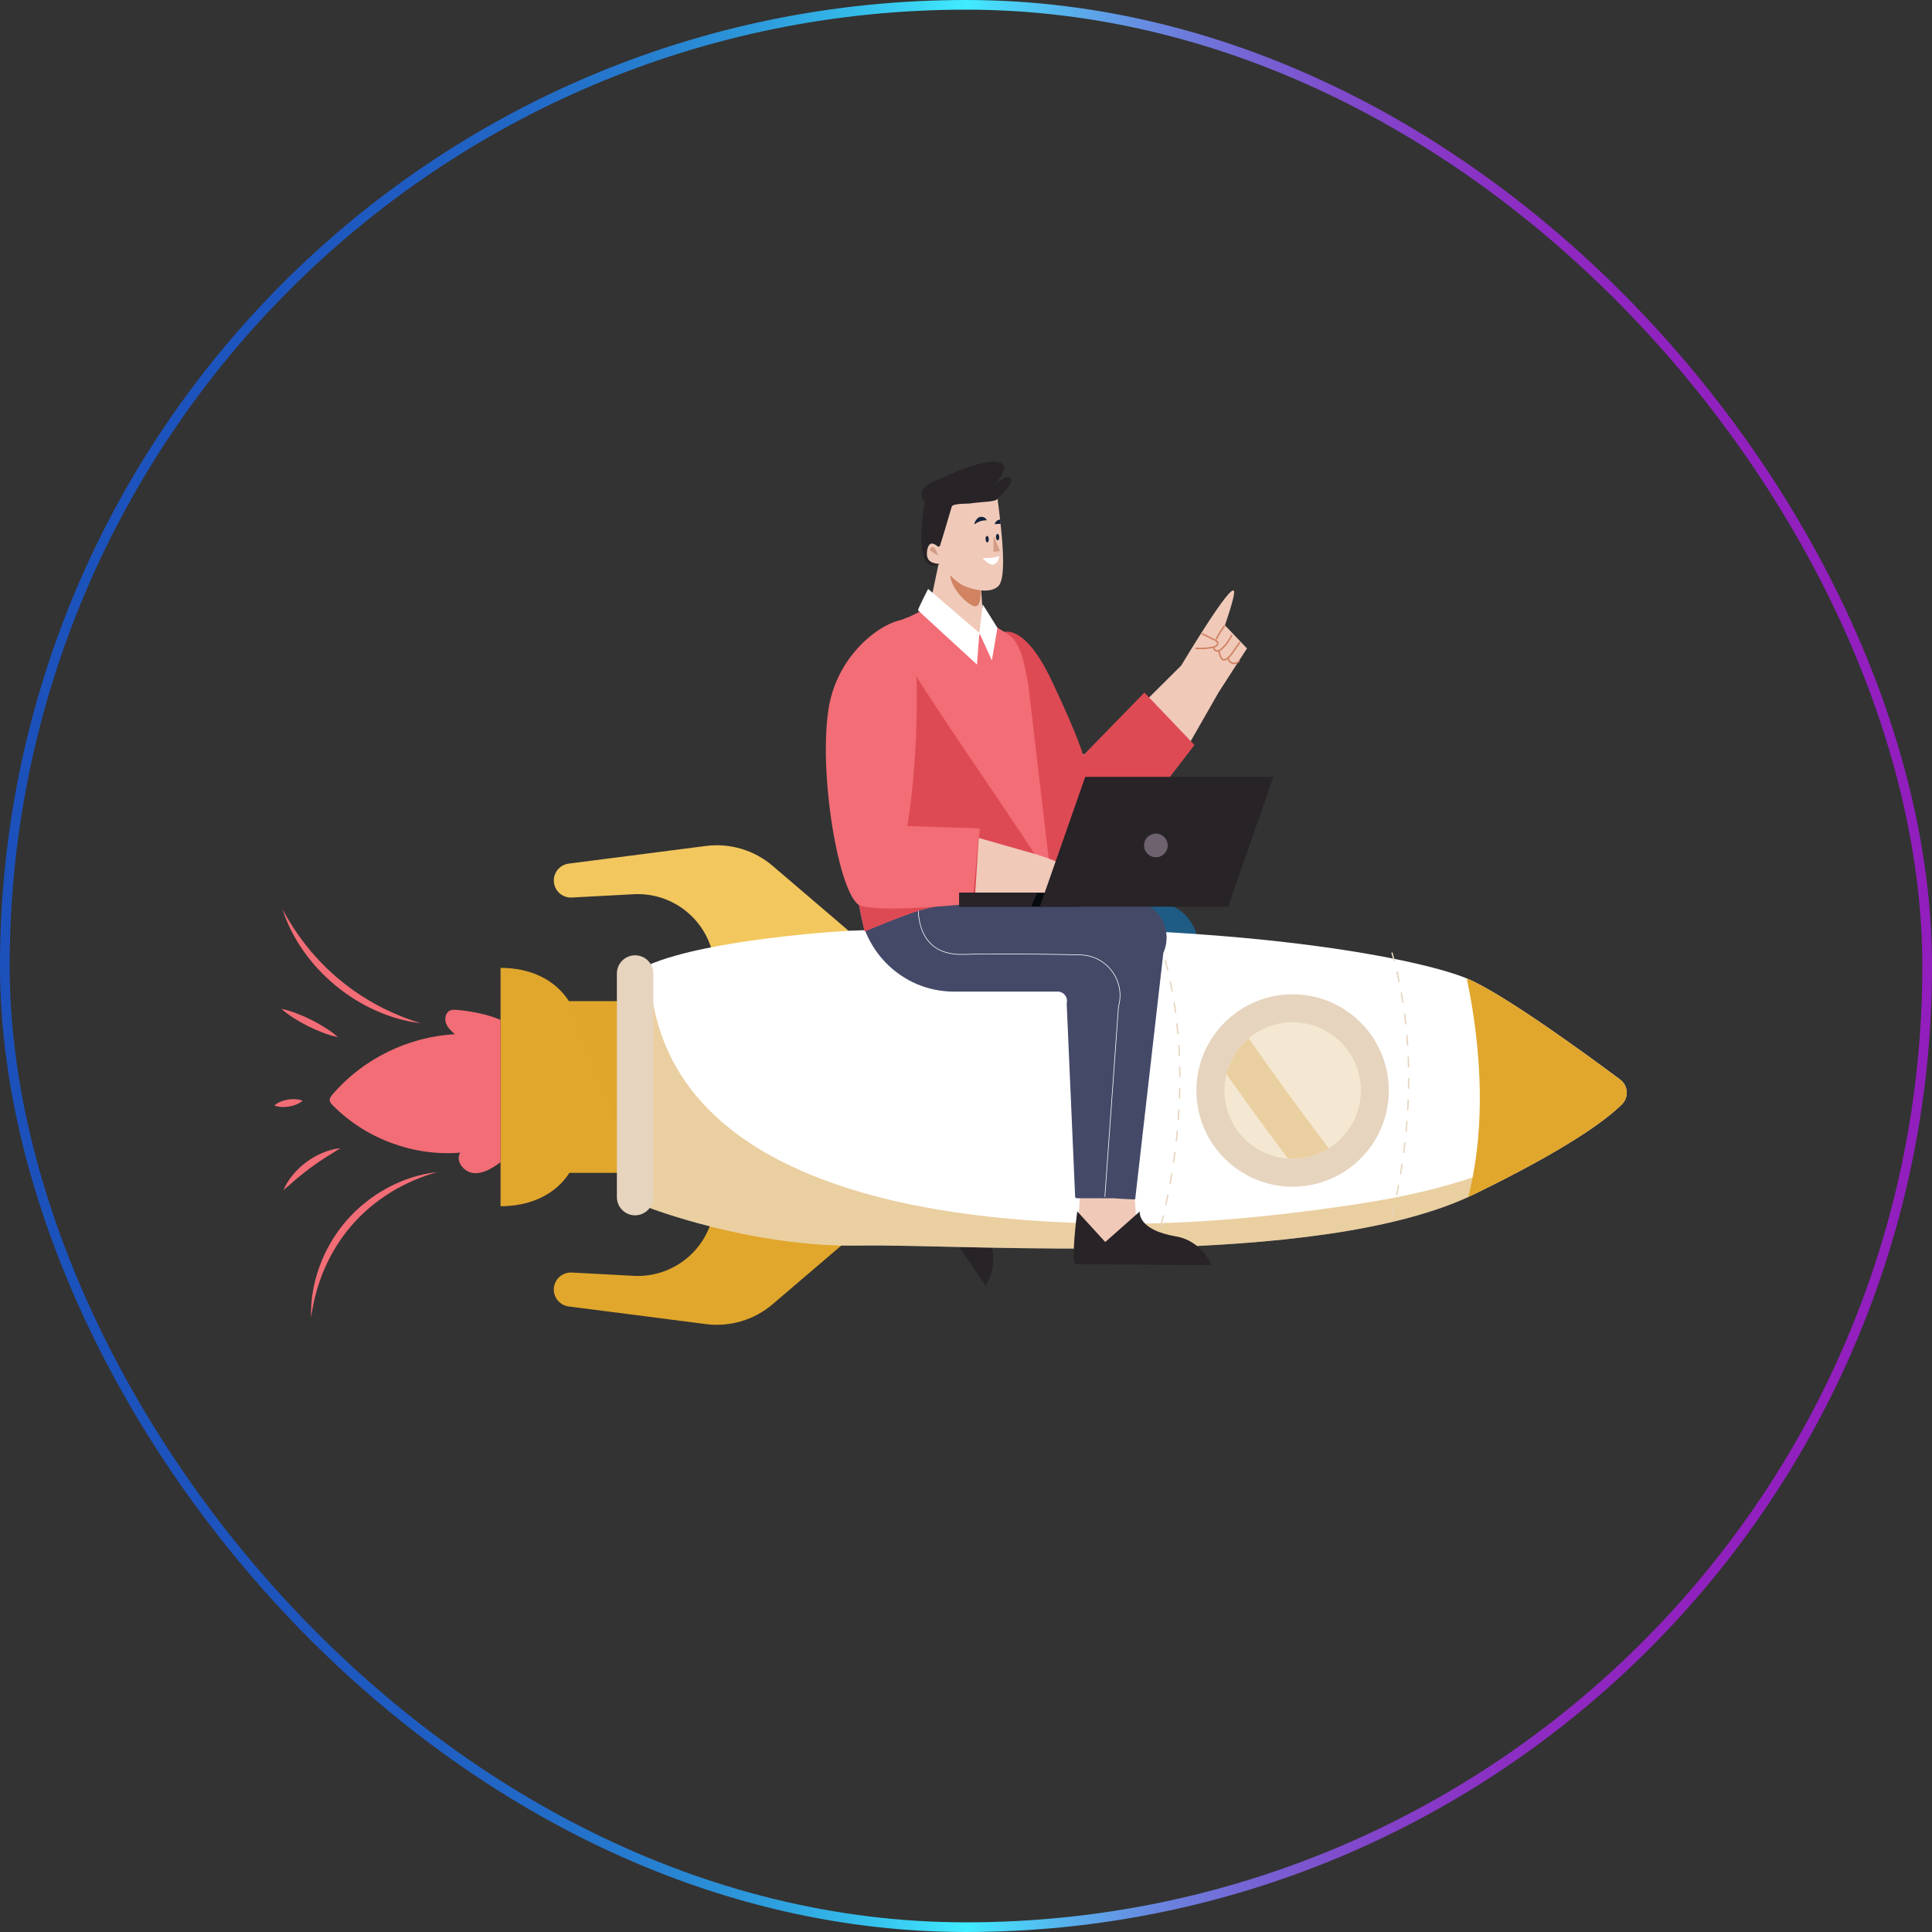 <svg width="1000" height="1000" viewBox="0 0 1000 1000" fill="none" xmlns="http://www.w3.org/2000/svg">
<rect x="0" y="0" width="1000" height="1000" fill="#333333" stroke="none"/>
<rect x="2.5" y="2.5" width="995" height="995" rx="497.5" stroke="url(#paint0_linear_88_246)" stroke-width="5"/>
<path d="M509.128 618.707L521.16 604.972L503.539 583.851L491.616 594.733L486.457 615.113L509.128 618.707Z" fill="#F0C9B9"/>
<path d="M493.57 592.466C493.57 592.466 469.243 604.91 470.742 607.487L510.18 665.479C510.18 665.479 517.777 654.305 511.976 641.877C503.219 623.116 511.943 619.127 511.943 619.127L488.756 613.427L493.57 592.466Z" fill="#272327"/>
<path d="M564.064 486.961C565.693 489.644 497.293 584.111 497.293 584.111C504.684 595.282 515.501 611.096 515.501 611.096C515.697 611.419 516.064 611.595 516.438 611.548C516.438 611.548 593.485 547.58 618.134 498.208C618.386 497.703 618.626 497.121 618.85 496.476C623.545 483.001 614.107 468.696 599.937 467.012L533.921 467.467" fill="#1F5C85"/>
<path d="M561.717 390.35C561.717 390.35 536.77 399.819 547.512 413.759C554.131 422.35 570 463.317 584.631 483.793C593.909 496.778 592.533 514.537 581.372 525.944L510.988 602.693" stroke="white" stroke-width="0.32" stroke-miterlimit="10"/>
<path d="M294.517 518.237H294.629H325.135V607.066H294.629H294.741C287.188 618.702 273.992 624.344 259.086 624.344V500.959C273.992 500.959 286.964 506.601 294.517 518.237Z" fill="#E1A62C"/>
<path d="M259.085 527.897C252.593 525.016 243.351 523.255 236.268 522.713C235.197 522.631 234.083 522.582 233.086 522.982C230.742 523.92 229.964 527.055 230.78 529.443C231.595 531.831 233.539 533.632 235.411 535.325C211.298 536.586 187.887 548.09 172.155 566.41C171.372 567.322 170.561 568.392 170.684 569.588C170.786 570.579 171.509 571.379 172.207 572.089C189.209 589.381 214.077 598.616 238.244 596.615C235.465 600.882 240.137 606.809 245.213 607.205C250.289 607.602 254.917 604.542 259.085 601.616" fill="#F26D76"/>
<path d="M226.236 606.682C217.606 609.138 209.429 612.689 201.951 617.326C194.497 621.98 187.706 627.654 182.013 634.283C176.27 640.869 171.627 648.402 168.09 656.446C164.574 664.51 162.227 673.109 161.027 682.001C160.696 673.022 162.296 663.921 165.432 655.381C168.547 646.821 173.271 638.825 179.241 631.883C185.259 624.985 192.496 619.164 200.521 614.857C208.526 610.533 217.303 607.645 226.236 606.682Z" fill="#F26D76"/>
<path d="M217.609 529.59C209.614 528.666 201.752 526.338 194.352 523C186.931 519.681 179.994 515.28 173.689 510.123C167.428 504.914 161.792 498.936 157.125 492.279C152.444 485.646 148.668 478.366 146.25 470.689C150.074 477.761 154.433 484.415 159.408 490.553C164.398 496.67 169.936 502.312 176.023 507.296C182.067 512.332 188.657 516.699 195.609 520.441C202.579 524.163 209.94 527.181 217.609 529.59Z" fill="#F26D76"/>
<path d="M174.928 536.824C172.149 536.283 169.532 535.419 166.971 534.44C164.412 533.461 161.909 532.368 159.47 531.146C157.026 529.934 154.652 528.584 152.331 527.127C150.012 525.667 147.75 524.09 145.652 522.187C148.434 522.724 151.052 523.587 153.612 524.566C156.17 525.548 158.675 526.637 161.11 527.865C163.551 529.083 165.926 530.43 168.247 531.89C170.566 533.35 172.828 534.925 174.928 536.824Z" fill="#F26D76"/>
<path d="M156.638 569.735C155.543 570.691 154.386 571.269 153.214 571.76C152.039 572.228 150.839 572.555 149.62 572.76C148.4 572.965 147.159 573.044 145.896 572.981C144.629 572.897 143.346 572.723 142 572.166C143.094 571.205 144.251 570.625 145.424 570.136C146.599 569.668 147.799 569.342 149.019 569.142C150.239 568.942 151.48 568.862 152.744 568.925C154.011 569.012 155.293 569.184 156.638 569.735Z" fill="#F26D76"/>
<path d="M176.213 594.314L168.326 599.211C165.767 600.847 163.295 602.558 160.874 604.336C158.46 606.125 156.088 607.973 153.767 609.929L146.742 615.998C147.936 613.036 149.694 610.348 151.738 607.912C153.786 605.475 156.124 603.267 158.701 601.382C161.271 599.489 164.072 597.91 167.009 596.683C169.943 595.456 173.03 594.577 176.213 594.314Z" fill="#F26D76"/>
<path opacity="0.5" d="M317.815 578.104C309.866 558.657 294.629 518.237 294.629 518.237H325.135V596.076C322.571 590.142 320.257 584.077 317.815 578.104Z" fill="#E1A62C"/>
<path d="M439.237 481.763L399.935 448.177C390.377 440.009 377.811 436.265 365.342 437.87L294.35 447.007C289.36 447.65 285.918 452.331 286.792 457.285C287.567 461.674 291.495 464.795 295.946 464.557L327.982 462.848C347.661 461.799 365.15 475.295 369.125 494.598L439.237 481.763Z" fill="#F2C75E"/>
<path d="M439.237 641.459L399.935 675.044C390.377 683.212 377.811 686.956 365.342 685.351L294.35 676.214C289.36 675.572 285.918 670.89 286.792 665.935C287.567 661.546 291.495 658.425 295.946 658.663L327.982 660.371C347.661 661.421 365.15 647.925 369.125 628.622L439.237 641.459Z" fill="#E1A62C"/>
<path d="M335.551 624.951C335.551 624.951 388.876 645.689 445.164 644.701C501.452 643.714 682.226 657.539 763.201 618.039C811.51 594.474 831.35 579.696 839.496 571.607C843.182 567.948 842.738 561.877 838.576 558.77C821.943 546.357 778.239 514.363 759.252 506.451C735.551 496.576 633.778 473.863 439.24 481.763C439.24 481.763 367.152 485.713 335.552 499.538L335.551 624.951Z" fill="white"/>
<path opacity="0.37" d="M699.168 623.742C737.834 617.989 777.915 608.595 810.092 585.297C811.441 584.32 812.443 583.175 813.151 581.941C822.735 576.045 832.197 569.941 841.821 564.111C842.286 566.737 841.564 569.549 839.492 571.606C831.346 579.695 811.506 594.474 763.198 618.038C682.222 657.538 501.448 643.713 445.16 644.7C388.873 645.688 335.547 624.951 335.547 624.951L336.123 498.498C337.469 621.646 504.265 631.604 565.389 633.226C610.052 634.412 655.018 630.31 699.168 623.742Z" fill="#C67D00"/>
<path d="M762.168 522.443C761.324 517.093 760.331 511.755 759.215 506.435C759.225 506.439 759.237 506.444 759.249 506.449C778.235 514.36 821.939 546.355 838.573 558.767C842.736 561.874 843.179 567.944 839.493 571.605C831.347 579.693 811.507 594.472 763.199 618.036C762.163 618.541 761.091 619.001 760.043 619.488C767.916 587.916 767.216 554.458 762.168 522.443Z" fill="#E1A62C"/>
<path d="M319.301 503.882V619.627C319.301 624.831 323.519 629.049 328.722 629.049C333.926 629.049 338.144 624.831 338.144 619.627V503.882C338.144 498.679 333.926 494.461 328.722 494.461C323.519 494.461 319.301 498.679 319.301 503.882Z" fill="#E6D4BE"/>
<path d="M669.051 514.648C641.549 514.648 619.254 536.943 619.254 564.445C619.254 591.948 641.549 614.243 669.051 614.243C696.553 614.243 718.848 591.948 718.848 564.445C718.85 536.943 696.554 514.648 669.051 514.648ZM669.051 529.153C688.543 529.153 704.343 544.954 704.343 564.445C704.343 583.937 688.543 599.738 669.051 599.738C649.56 599.738 633.759 583.937 633.759 564.445C633.759 544.955 649.56 529.153 669.051 529.153Z" fill="#E6D4BE"/>
<path opacity="0.37" d="M669.054 599.737C688.545 599.737 704.346 583.936 704.346 564.445C704.346 544.953 688.545 529.153 669.054 529.153C649.563 529.153 633.762 544.953 633.762 564.445C633.762 583.936 649.563 599.737 669.054 599.737Z" fill="#C67D00"/>
<g opacity="0.6">
<path d="M666.594 599.614C648.255 598.347 633.762 583.107 633.762 564.446C633.762 561.531 634.154 558.715 634.819 556.006C645.211 570.685 655.807 585.219 666.594 599.614Z" fill="#FAF9F4"/>
<path d="M646.332 537.462C652.473 532.285 660.395 529.153 669.055 529.153C688.547 529.153 704.347 544.953 704.347 564.445C704.347 577.066 697.701 588.108 687.741 594.346C673.599 575.631 659.771 556.682 646.332 537.462Z" fill="#FAF9F4"/>
</g>
<path d="M711.446 561.081C713.305 561.081 714.811 562.587 714.811 564.445C714.811 566.303 713.304 567.809 711.446 567.809C709.589 567.809 708.082 566.303 708.082 564.445C708.082 562.587 709.589 561.081 711.446 561.081Z" stroke="#E6D4BE" stroke-width="0.348" stroke-miterlimit="10"/>
<path d="M626.657 561.08C628.516 561.08 630.022 562.587 630.022 564.445C630.022 566.303 628.515 567.809 626.657 567.809C624.8 567.809 623.293 566.303 623.293 564.445C623.293 562.587 624.799 561.08 626.657 561.08Z" stroke="#E6D4BE" stroke-width="0.348" stroke-miterlimit="10"/>
<path d="M696.65 532.088C697.964 530.773 700.095 530.773 701.408 532.088C702.722 533.402 702.722 535.533 701.408 536.846C700.093 538.16 697.963 538.16 696.65 536.846C695.335 535.533 695.335 533.402 696.65 532.088Z" stroke="#E6D4BE" stroke-width="0.348" stroke-miterlimit="10"/>
<path d="M636.696 592.044C638.01 590.73 640.14 590.73 641.454 592.044C642.768 593.358 642.768 595.489 641.454 596.802C640.14 598.116 638.009 598.116 636.696 596.802C635.383 595.489 635.383 593.358 636.696 592.044Z" stroke="#E6D4BE" stroke-width="0.348" stroke-miterlimit="10"/>
<path d="M665.688 522.051C665.688 520.192 667.194 518.687 669.052 518.687C670.91 518.687 672.416 520.193 672.416 522.051C672.416 523.909 670.91 525.415 669.052 525.415C667.194 525.415 665.688 523.909 665.688 522.051Z" stroke="#E6D4BE" stroke-width="0.348" stroke-miterlimit="10"/>
<path d="M665.688 606.841C665.688 604.982 667.194 603.476 669.052 603.476C670.91 603.476 672.416 604.983 672.416 606.841C672.416 608.699 670.91 610.205 669.052 610.205C667.194 610.205 665.688 608.7 665.688 606.841Z" stroke="#E6D4BE" stroke-width="0.348" stroke-miterlimit="10"/>
<path d="M636.697 536.847C635.382 535.533 635.382 533.402 636.697 532.089C638.011 530.775 640.14 530.775 641.455 532.089C642.769 533.404 642.769 535.534 641.455 536.847C640.142 538.16 638.011 538.16 636.697 536.847Z" stroke="#E6D4BE" stroke-width="0.348" stroke-miterlimit="10"/>
<path d="M696.654 596.803C695.339 595.489 695.339 593.36 696.654 592.045C697.968 590.731 700.099 590.731 701.412 592.045C702.726 593.36 702.726 595.49 701.412 596.803C700.099 598.116 697.968 598.116 696.654 596.803Z" stroke="#E6D4BE" stroke-width="0.348" stroke-miterlimit="10"/>
<path d="M597.723 645.199C597.723 645.199 625.986 561.755 599.068 483.693" stroke="#E6D4BE" stroke-width="0.696" stroke-miterlimit="10" stroke-dasharray="5.56 5.56"/>
<path d="M720.485 629.574C726.826 603.287 736.271 547.713 720.461 493.037" stroke="#E6D4BE" stroke-width="0.696" stroke-miterlimit="10" stroke-dasharray="5.56 5.56"/>
<path d="M577.531 645.199C577.531 645.199 605.795 561.755 578.877 483.693" stroke="#E6D4BE" stroke-width="0.696" stroke-miterlimit="10" stroke-dasharray="5.56 5.56"/>
<path d="M588.014 629.124L586.611 611.027L559.216 613.499L558.336 629.881L572.159 645.721L588.014 629.124Z" fill="#F0C9B9"/>
<path d="M557.585 626.984C557.585 626.984 553.975 654.071 556.947 654.303L627.076 654.871C627.076 654.871 622.211 642.267 608.69 639.965C588.278 636.49 589.963 627.047 589.963 627.047L572.082 642.87L557.585 626.984Z" fill="#272327"/>
<path d="M444.371 463.411V463.415C444.371 490.941 466.474 513.255 493.739 513.255H547.495C550.633 513.255 552.92 516.257 552.113 519.32L556.471 619.003C556.31 619.615 556.767 620.216 557.394 620.216H576.085C576.461 620.216 587.426 621.038 587.58 620.691L602.144 493.226C607.716 480.605 598.727 466.334 585.042 466.075L444.371 463.411Z" fill="#444968"/>
<path d="M475.577 464.845C475.577 464.845 470.719 494.97 498.9 493.999C514.563 493.459 539.832 493.819 559.19 494.246C572.948 494.549 582.696 507.789 578.916 521.019L571.873 619.434" stroke="white" stroke-width="0.32" stroke-miterlimit="10"/>
<path d="M630.735 358.388L645.437 335.621L634.014 323.641C634.014 323.641 639.308 308.596 638.75 306.089C637.535 300.622 611.394 344.486 611.394 344.486L592.348 363.403L615.169 385.609L630.735 358.388Z" fill="#F0C9B9"/>
<path d="M622.114 328.44C623.752 329.24 625.39 330.04 627.028 330.84C628.029 331.329 631.096 332.368 629.441 333.888C628.865 334.417 627.994 334.549 627.257 334.699C626.303 334.894 625.341 335.042 624.372 335.139C622.578 335.318 620.773 335.328 618.977 335.186C618.47 335.146 618.473 335.935 618.977 335.976C621.134 336.148 623.3 336.092 625.444 335.802C626.437 335.668 627.446 335.512 628.414 335.245C629.181 335.034 629.941 334.681 630.381 333.984C630.777 333.358 630.823 332.571 630.39 331.952C629.928 331.292 629.105 330.977 628.41 330.637C626.444 329.678 624.479 328.718 622.513 327.758C622.058 327.537 621.657 328.218 622.114 328.44Z" fill="#D18362"/>
<path d="M633.319 323.939C631.774 325.974 630.432 328.155 629.31 330.45C629.087 330.905 629.768 331.306 629.992 330.849C631.115 328.554 632.457 326.373 634.003 324.338C634.309 323.933 633.624 323.539 633.319 323.939Z" fill="#D18362"/>
<path d="M627.948 335.012C627.702 336.122 628.585 337.095 629.646 337.302C630.933 337.553 632.096 336.648 632.968 335.82C634.993 333.896 636.648 331.585 637.853 329.068C638.071 328.612 637.39 328.211 637.171 328.669C636.195 330.709 634.931 332.598 633.395 334.26C632.684 335.03 631.895 335.924 630.917 336.356C630.41 336.578 629.855 336.637 629.357 336.366C628.941 336.141 628.601 335.715 628.709 335.223C628.82 334.726 628.059 334.514 627.948 335.012Z" fill="#D18362"/>
<path d="M630.583 337.12C630.705 337.977 630.928 338.81 631.259 339.61C631.522 340.245 631.827 340.956 632.308 341.461C633.365 342.575 634.929 341.583 635.873 340.813C637.033 339.866 637.885 338.597 638.743 337.384C639.818 335.861 640.894 334.337 641.969 332.814C642.263 332.398 641.579 332.002 641.287 332.415C640.41 333.656 639.534 334.898 638.657 336.139C637.863 337.264 637.105 338.44 636.164 339.45C635.518 340.142 633.693 341.919 632.799 340.817C631.943 339.762 631.533 338.226 631.345 336.909C631.273 336.408 630.512 336.622 630.583 337.12Z" fill="#D18362"/>
<path d="M635.272 340.708C635.474 342.073 636.521 343.264 637.846 343.647C639.202 344.039 640.757 343.54 641.644 342.448C641.963 342.057 641.406 341.494 641.086 341.889C640.368 342.772 639.165 343.205 638.056 342.885C636.973 342.572 636.197 341.597 636.034 340.498C636.002 340.286 635.736 340.173 635.547 340.222C635.321 340.282 635.241 340.498 635.272 340.708Z" fill="#D18362"/>
<path d="M541.889 461.135C541.889 461.135 523.622 335.211 518.961 327.371C518.961 327.371 529.768 321.65 544.176 351.951C558.586 382.252 560.625 391.025 560.625 391.025L592.348 358.471L618.253 385.61L560.625 460.531L543.703 462.344" fill="#DE4A54"/>
<path d="M470.563 319.293C470.563 319.293 436.613 330.114 432.329 363.404C428.046 396.694 447.554 482.093 447.554 482.093C447.554 482.093 468.306 473.29 476.868 470.94C489.526 467.466 498.998 467.279 508.024 467.121L545.37 466.468L532.153 353.573C530.175 345.078 529.118 332.871 521.384 328L508.325 320.101L482.47 313.46L470.563 319.293Z" fill="#F26D76"/>
<path d="M546.514 459.984C536.663 440.284 458.9 332.629 460.249 324.097C449.885 330.064 435.064 342.148 432.329 363.403C428.046 396.693 447.554 482.093 447.554 482.093C447.554 482.093 468.306 473.291 476.868 470.941C489.526 467.467 498.998 467.279 508.024 467.121L550.401 466.788C551.372 465.815 546.999 460.957 546.514 459.984Z" fill="#DE4A54"/>
<path d="M506.612 433.72L536.835 442.356C536.835 442.356 565.824 450.991 573.843 464.561L504.762 462.71L506.612 433.72Z" fill="#F0C9B9"/>
<path d="M472.688 321.462C465.001 316.589 435.684 332.881 429.327 364.242C422.877 397.865 434.281 464.681 445.273 468.707C456.266 472.733 503.528 467.645 503.528 467.645C503.528 467.645 505.77 437.897 507.228 428.787L469.603 427.553C469.603 427.553 478.154 381.59 472.688 321.462Z" fill="#F26D76"/>
<path d="M558.35 462.052H496.535V469.301H558.35V462.052Z" fill="#060B0F"/>
<path d="M496.535 462.052H536.926L533.748 469.302H496.535V462.052Z" fill="#272327"/>
<path d="M635.622 469.302H538.195L561.711 402.111H659.138L635.622 469.302Z" fill="#272327"/>
<path d="M604.397 437.594C604.397 434.215 601.659 431.477 598.281 431.477C594.902 431.477 592.164 434.215 592.164 437.594C592.164 440.972 594.902 443.71 598.281 443.71C601.658 443.71 604.397 440.972 604.397 437.594Z" fill="#6E626E"/>
<path d="M486.484 288.68L481.527 312.21L490.573 322.49C504.653 337.682 506.61 327.63 509.249 326.353L507.435 298.752L494.316 293.516L486.484 288.68Z" fill="#F0C9B9"/>
<path d="M494.319 293.518L507.438 300.768C507.438 300.768 508.848 313.461 505.021 313.863C501.819 314.2 490.788 303.928 491.926 296.133" fill="#D18362"/>
<path d="M486.384 291.85C486.384 291.85 484.62 282.095 486.837 284.824L492.724 262.935C492.724 262.935 496.412 267.167 500.017 269.659C503.622 272.151 512.067 270.752 514.297 269.771C516.527 268.79 515.604 258.609 515.604 258.609C515.604 258.609 524.826 250.577 523.347 247.688C521.867 244.799 515.058 250.663 515.058 250.663C515.058 250.663 522.387 242.339 518.703 240.006C511.381 235.37 485.666 248.261 485.666 248.261C485.666 248.261 472.367 252.151 478.725 259.624C478.725 259.624 471.648 295.989 485.061 292.605" fill="#272327"/>
<path d="M516.336 258.258C520.733 291.301 519.508 301.114 516.417 303.675C511.969 307.36 503.899 305.135 499.973 303.641C493.53 301.191 488.98 294.349 487.566 292.315C486.868 291.312 478.744 292.989 479.84 285.265C480.648 279.574 483.677 281.392 485.215 282.744C485.664 283.139 486.368 282.949 486.559 282.383C487.699 279.016 491.398 266.312 492.619 262.242C493.148 260.477 500.88 260.751 501.645 260.639C508.318 259.667 514.316 259.85 516.027 258.501L516.336 258.258Z" fill="#F0C9B9"/>
<path d="M517.259 287.749C517.259 287.749 514.775 289.095 508.547 288.797C508.547 288.797 512.077 293.069 514.484 292.107C516.891 291.144 517.259 287.749 517.259 287.749Z" fill="white"/>
<path d="M481.039 284.641L485.5 287.635C485.5 287.635 483.552 280.006 481.039 284.641Z" fill="#D49C85"/>
<path d="M511.798 279.021C511.839 279.943 511.497 280.706 511.037 280.727C510.575 280.747 510.169 280.016 510.128 279.094C510.087 278.172 510.429 277.408 510.89 277.388C511.352 277.367 511.757 278.098 511.798 279.021Z" fill="#13223B"/>
<path d="M517.196 277.966C517.236 278.889 516.895 279.652 516.434 279.672C515.973 279.692 515.566 278.961 515.527 278.04C515.486 277.118 515.828 276.354 516.288 276.333C516.749 276.312 517.156 277.044 517.196 277.966Z" fill="#13223B"/>
<path d="M504.723 271.16C503.523 272.058 505.29 268.156 506.953 267.657C508.616 267.158 510.313 267.918 510.744 269.353C510.744 269.353 507.605 269.002 504.723 271.16Z" fill="#13223B"/>
<path d="M517.925 271.186C516.142 271.038 514.883 271.401 514.883 271.401C515.053 270.016 516.318 268.997 517.855 268.889" fill="#13223B"/>
<path d="M514.641 278.03L517.496 284.991C517.542 285.104 517.472 285.232 517.358 285.246L514.364 285.599C514.261 285.612 514.17 285.523 514.172 285.413L514.311 278.097C514.314 277.9 514.566 277.849 514.641 278.03Z" fill="#D49C85"/>
<path d="M475.152 315.912C475.152 314.987 480.396 304.81 480.396 304.81L506.918 327.631L505.684 343.976L475.152 315.912Z" fill="white"/>
<path d="M506.918 327.631L508.666 312.828L516.273 324.958L513.395 341.818L506.918 327.631Z" fill="white"/>
<defs>
<linearGradient id="paint0_linear_88_246" x1="-8.76345e-05" y1="500" x2="1000" y2="500" gradientUnits="userSpaceOnUse">
<stop stop-color="#1C51BC"/>
<stop offset="0.133" stop-color="#1D54BD"/>
<stop offset="0.213" stop-color="#1F5CC1"/>
<stop offset="0.279" stop-color="#226AC7"/>
<stop offset="0.337" stop-color="#277FD0"/>
<stop offset="0.39" stop-color="#2D99DB"/>
<stop offset="0.44" stop-color="#34B9E9"/>
<stop offset="0.486" stop-color="#3DDFF9"/>
<stop offset="0.5" stop-color="#40ECFF"/>
<stop offset="0.516" stop-color="#48D8F9"/>
<stop offset="0.556" stop-color="#59ADEB"/>
<stop offset="0.599" stop-color="#6986DF"/>
<stop offset="0.644" stop-color="#7566D5"/>
<stop offset="0.693" stop-color="#804CCC"/>
<stop offset="0.746" stop-color="#8837C6"/>
<stop offset="0.806" stop-color="#8E29C1"/>
<stop offset="0.879" stop-color="#9121BF"/>
<stop offset="1" stop-color="#921EBE"/>
</linearGradient>
</defs>
</svg>
